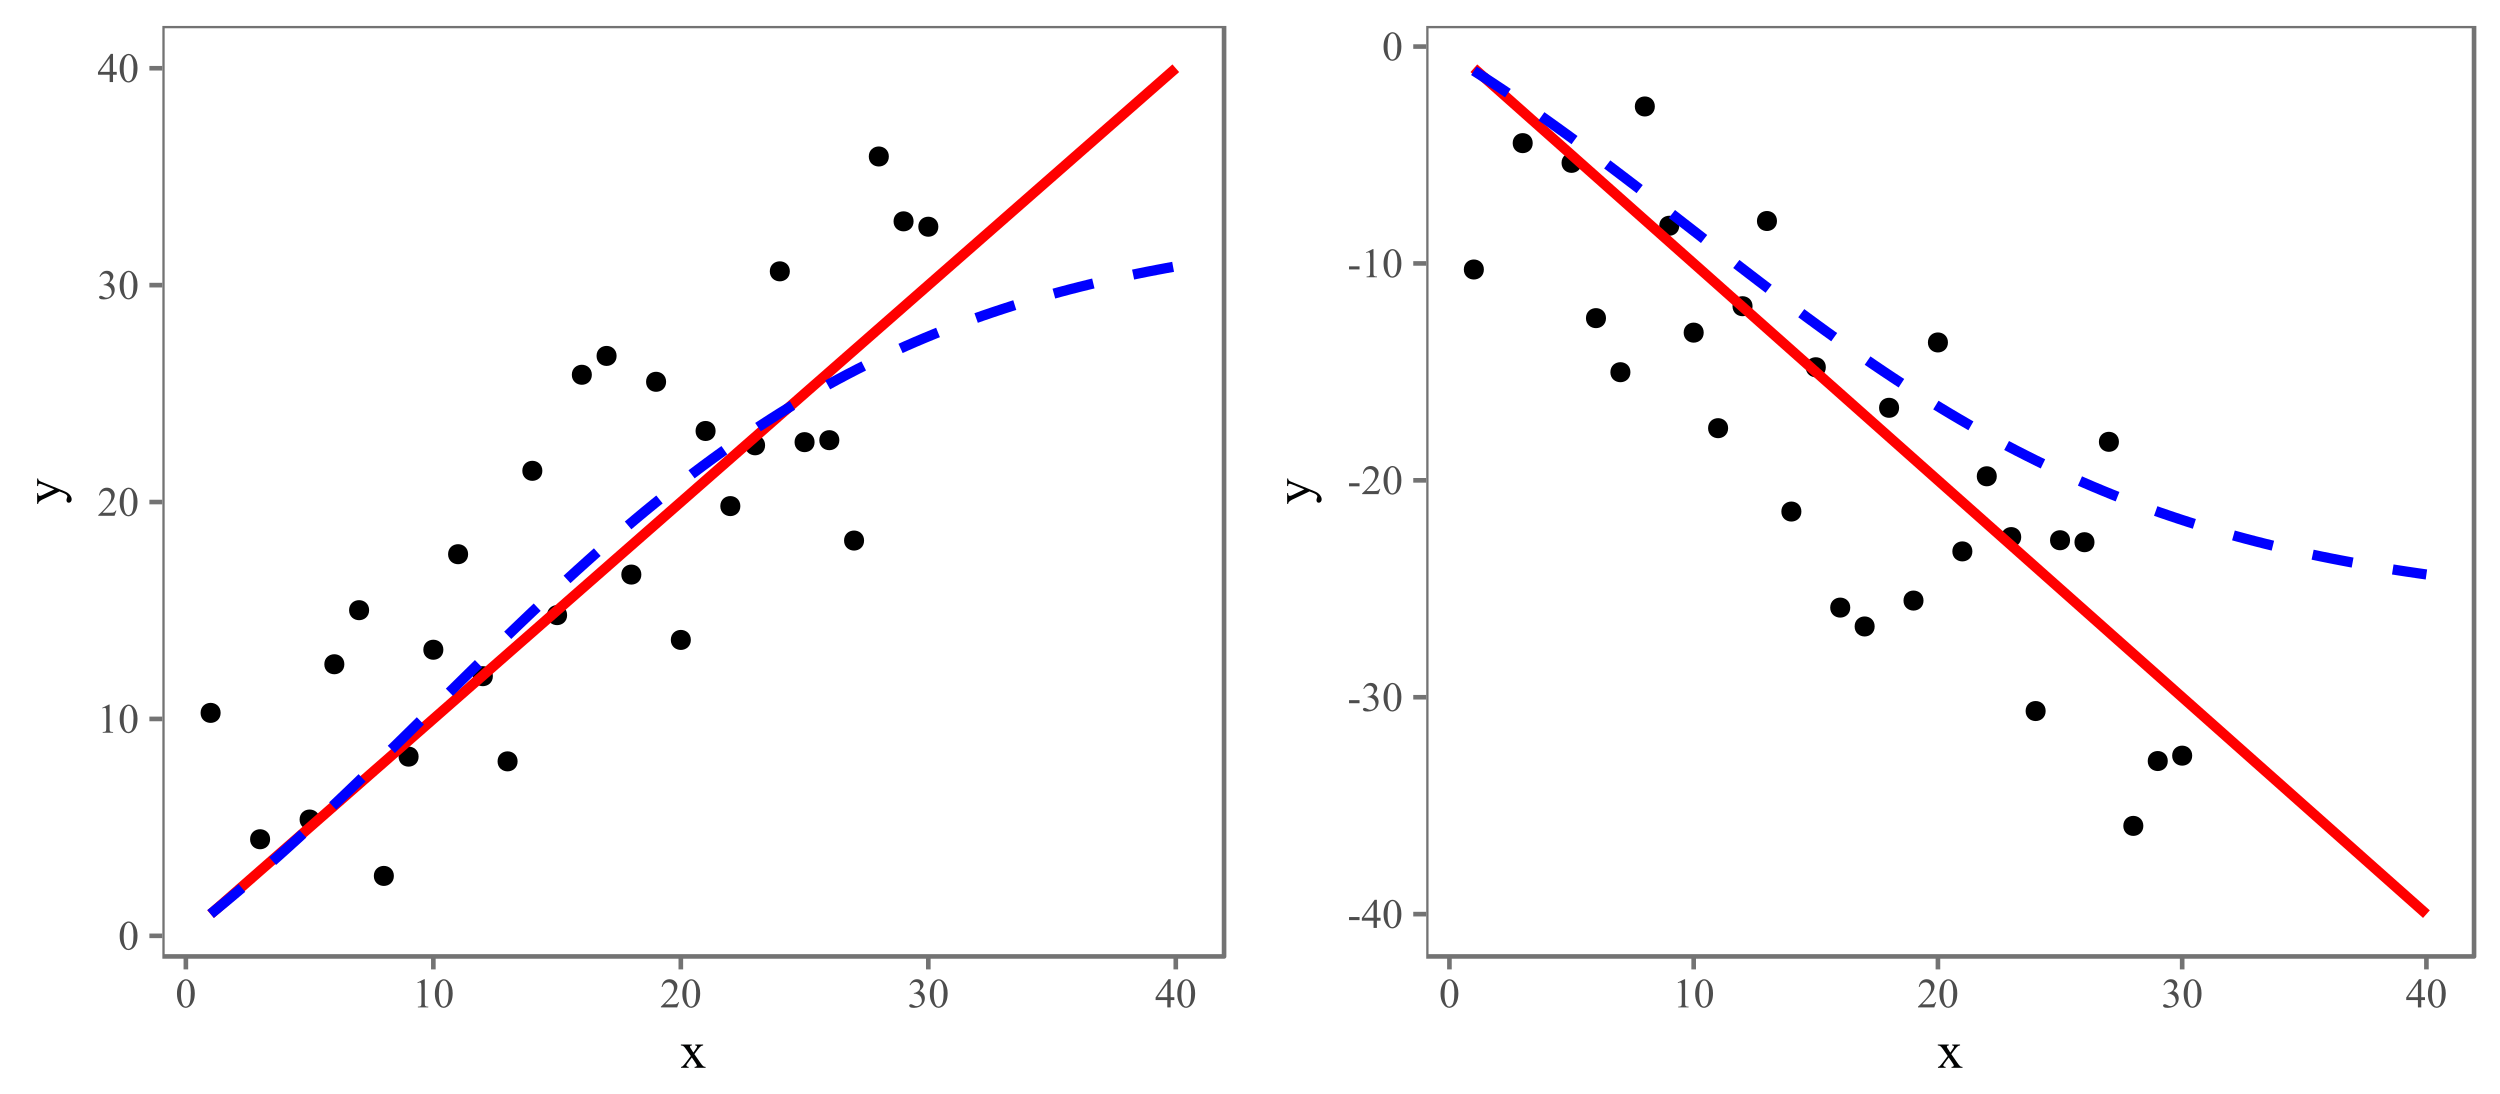 <?xml version="1.0" encoding="UTF-8"?>
<svg xmlns="http://www.w3.org/2000/svg" xmlns:xlink="http://www.w3.org/1999/xlink" width="576pt" height="252pt" viewBox="0 0 576 252" version="1.1">
<defs>
<g>
<symbol overflow="visible" id="glyph0-0">
<path style="stroke:none;" d="M 0.348 -3.141 C 0.344 -3.863 0.453 -4.484 0.676 -5.012 C 0.891 -5.531 1.184 -5.922 1.547 -6.184 C 1.828 -6.383 2.117 -6.484 2.418 -6.488 C 2.902 -6.484 3.34 -6.238 3.73 -5.742 C 4.211 -5.125 4.453 -4.289 4.457 -3.238 C 4.453 -2.5 4.348 -1.875 4.137 -1.359 C 3.926 -0.844 3.652 -0.469 3.324 -0.234 C 2.992 -0.004 2.676 0.109 2.371 0.113 C 1.762 0.109 1.258 -0.246 0.859 -0.961 C 0.516 -1.562 0.344 -2.289 0.348 -3.141 Z M 1.266 -3.023 C 1.266 -2.148 1.371 -1.434 1.59 -0.883 C 1.762 -0.414 2.027 -0.18 2.387 -0.184 C 2.551 -0.18 2.727 -0.258 2.91 -0.41 C 3.09 -0.559 3.227 -0.812 3.324 -1.172 C 3.465 -1.707 3.539 -2.465 3.539 -3.445 C 3.539 -4.168 3.461 -4.77 3.312 -5.258 C 3.195 -5.613 3.051 -5.871 2.879 -6.023 C 2.746 -6.125 2.594 -6.176 2.414 -6.18 C 2.199 -6.176 2.008 -6.078 1.848 -5.891 C 1.617 -5.629 1.465 -5.223 1.387 -4.668 C 1.305 -4.109 1.266 -3.562 1.266 -3.023 Z M 1.266 -3.023 "/>
</symbol>
<symbol overflow="visible" id="glyph0-1">
<path style="stroke:none;" d="M 1.125 -5.734 L 2.672 -6.488 L 2.828 -6.488 L 2.828 -1.121 C 2.824 -0.762 2.84 -0.539 2.871 -0.453 C 2.898 -0.363 2.957 -0.297 3.055 -0.254 C 3.145 -0.203 3.336 -0.176 3.629 -0.172 L 3.629 0 L 1.238 0 L 1.238 -0.172 C 1.535 -0.176 1.73 -0.203 1.816 -0.25 C 1.902 -0.293 1.961 -0.355 2 -0.434 C 2.031 -0.508 2.051 -0.734 2.055 -1.121 L 2.055 -4.551 C 2.051 -5.012 2.035 -5.309 2.008 -5.441 C 1.98 -5.539 1.941 -5.613 1.887 -5.664 C 1.828 -5.707 1.758 -5.73 1.68 -5.734 C 1.559 -5.73 1.398 -5.68 1.195 -5.586 Z M 1.125 -5.734 "/>
</symbol>
<symbol overflow="visible" id="glyph0-2">
<path style="stroke:none;" d="M 4.402 -1.223 L 3.957 0 L 0.207 0 L 0.207 -0.172 C 1.305 -1.176 2.082 -2 2.535 -2.637 C 2.984 -3.273 3.211 -3.855 3.211 -4.387 C 3.211 -4.789 3.086 -5.121 2.84 -5.379 C 2.59 -5.637 2.293 -5.766 1.953 -5.77 C 1.637 -5.766 1.359 -5.676 1.113 -5.496 C 0.863 -5.312 0.68 -5.043 0.562 -4.691 L 0.391 -4.691 C 0.465 -5.266 0.664 -5.711 0.992 -6.023 C 1.312 -6.332 1.719 -6.484 2.203 -6.488 C 2.719 -6.484 3.148 -6.32 3.492 -5.988 C 3.836 -5.656 4.008 -5.266 4.012 -4.82 C 4.008 -4.496 3.934 -4.172 3.789 -3.852 C 3.555 -3.344 3.18 -2.809 2.664 -2.246 C 1.883 -1.391 1.395 -0.879 1.203 -0.707 L 2.863 -0.707 C 3.199 -0.703 3.438 -0.715 3.574 -0.742 C 3.707 -0.766 3.828 -0.816 3.941 -0.895 C 4.047 -0.969 4.141 -1.078 4.227 -1.223 Z M 4.402 -1.223 "/>
</symbol>
<symbol overflow="visible" id="glyph0-3">
<path style="stroke:none;" d="M 0.488 -5.148 C 0.664 -5.574 0.895 -5.902 1.172 -6.137 C 1.449 -6.367 1.793 -6.484 2.207 -6.488 C 2.715 -6.484 3.105 -6.32 3.379 -5.992 C 3.582 -5.742 3.684 -5.477 3.688 -5.199 C 3.684 -4.73 3.395 -4.254 2.816 -3.766 C 3.203 -3.609 3.5 -3.391 3.703 -3.105 C 3.902 -2.82 4 -2.484 4.004 -2.105 C 4 -1.551 3.824 -1.074 3.477 -0.676 C 3.016 -0.148 2.355 0.109 1.496 0.113 C 1.062 0.109 0.773 0.059 0.621 -0.047 C 0.465 -0.152 0.387 -0.266 0.391 -0.391 C 0.387 -0.477 0.422 -0.555 0.5 -0.625 C 0.57 -0.691 0.66 -0.727 0.766 -0.73 C 0.84 -0.727 0.918 -0.715 1.004 -0.695 C 1.051 -0.676 1.172 -0.617 1.363 -0.523 C 1.547 -0.422 1.676 -0.363 1.754 -0.348 C 1.863 -0.309 1.988 -0.293 2.125 -0.297 C 2.441 -0.293 2.719 -0.414 2.953 -0.664 C 3.188 -0.906 3.305 -1.199 3.309 -1.543 C 3.305 -1.785 3.25 -2.027 3.145 -2.266 C 3.062 -2.438 2.973 -2.57 2.879 -2.664 C 2.738 -2.785 2.555 -2.898 2.324 -3.004 C 2.086 -3.102 1.848 -3.152 1.609 -3.156 L 1.457 -3.156 L 1.457 -3.297 C 1.703 -3.324 1.949 -3.414 2.199 -3.562 C 2.445 -3.707 2.629 -3.883 2.742 -4.09 C 2.852 -4.297 2.906 -4.523 2.91 -4.773 C 2.906 -5.09 2.805 -5.348 2.605 -5.551 C 2.402 -5.746 2.152 -5.848 1.855 -5.852 C 1.367 -5.848 0.961 -5.586 0.641 -5.07 Z M 0.488 -5.148 "/>
</symbol>
<symbol overflow="visible" id="glyph0-4">
<path style="stroke:none;" d="M 4.469 -2.344 L 4.469 -1.68 L 3.613 -1.68 L 3.613 0 L 2.84 0 L 2.84 -1.68 L 0.148 -1.68 L 0.148 -2.277 L 3.098 -6.488 L 3.613 -6.488 L 3.613 -2.344 Z M 2.84 -2.344 L 2.84 -5.5 L 0.609 -2.344 Z M 2.84 -2.344 "/>
</symbol>
<symbol overflow="visible" id="glyph0-5">
<path style="stroke:none;" d="M 0.391 -2.508 L 2.812 -2.508 L 2.812 -1.801 L 0.391 -1.801 Z M 0.391 -2.508 "/>
</symbol>
<symbol overflow="visible" id="glyph1-0">
<path style="stroke:none;" d="M 0.156 -5.367 L 2.684 -5.367 L 2.684 -5.148 C 2.523 -5.145 2.41 -5.117 2.348 -5.066 C 2.281 -5.008 2.25 -4.938 2.25 -4.852 C 2.25 -4.758 2.316 -4.613 2.453 -4.418 C 2.496 -4.355 2.562 -4.258 2.648 -4.125 L 3.031 -3.516 L 3.469 -4.125 C 3.75 -4.508 3.891 -4.75 3.891 -4.859 C 3.891 -4.938 3.855 -5.008 3.789 -5.062 C 3.723 -5.117 3.617 -5.145 3.469 -5.148 L 3.469 -5.367 L 5.285 -5.367 L 5.285 -5.148 C 5.094 -5.137 4.926 -5.086 4.789 -4.992 C 4.594 -4.859 4.332 -4.57 4 -4.125 L 3.27 -3.148 L 4.605 -1.227 C 4.934 -0.75 5.168 -0.465 5.309 -0.371 C 5.449 -0.27 5.629 -0.219 5.852 -0.211 L 5.852 0 L 3.32 0 L 3.32 -0.211 C 3.496 -0.211 3.633 -0.25 3.734 -0.328 C 3.805 -0.383 3.844 -0.453 3.844 -0.547 C 3.844 -0.633 3.719 -0.859 3.469 -1.227 L 2.684 -2.375 L 1.82 -1.227 C 1.551 -0.867 1.418 -0.656 1.422 -0.594 C 1.418 -0.496 1.461 -0.41 1.555 -0.336 C 1.641 -0.258 1.773 -0.219 1.953 -0.211 L 1.953 0 L 0.199 0 L 0.199 -0.211 C 0.34 -0.23 0.461 -0.277 0.57 -0.359 C 0.711 -0.469 0.961 -0.758 1.32 -1.227 L 2.445 -2.719 L 1.422 -4.195 C 1.133 -4.617 0.91 -4.879 0.754 -4.988 C 0.594 -5.09 0.395 -5.145 0.156 -5.148 Z M 0.156 -5.367 "/>
</symbol>
<symbol overflow="visible" id="glyph2-0">
<path style="stroke:none;" d="M -5.367 -0.07 L -5.367 -2.574 L -5.148 -2.574 L -5.148 -2.449 C -5.145 -2.273 -5.105 -2.141 -5.035 -2.055 C -4.957 -1.965 -4.863 -1.922 -4.75 -1.922 C -4.598 -1.922 -4.387 -1.984 -4.117 -2.117 L -1.41 -3.422 L -4.375 -4.625 C -4.535 -4.688 -4.695 -4.723 -4.852 -4.723 C -4.922 -4.723 -4.973 -4.707 -5.008 -4.68 C -5.051 -4.645 -5.086 -4.598 -5.109 -4.535 C -5.133 -4.469 -5.145 -4.352 -5.148 -4.184 L -5.367 -4.184 L -5.367 -5.93 L -5.148 -5.93 C -5.129 -5.781 -5.098 -5.668 -5.055 -5.594 C -5.004 -5.512 -4.918 -5.426 -4.793 -5.336 C -4.738 -5.301 -4.586 -5.234 -4.344 -5.141 L 1.016 -2.953 C 1.531 -2.742 1.926 -2.465 2.191 -2.121 C 2.457 -1.777 2.59 -1.449 2.59 -1.137 C 2.59 -0.902 2.523 -0.711 2.391 -0.566 C 2.258 -0.414 2.105 -0.34 1.934 -0.344 C 1.77 -0.34 1.637 -0.395 1.539 -0.504 C 1.438 -0.613 1.387 -0.762 1.391 -0.949 C 1.387 -1.074 1.43 -1.25 1.516 -1.477 C 1.574 -1.633 1.605 -1.73 1.605 -1.77 C 1.605 -1.887 1.543 -2.012 1.422 -2.152 C 1.301 -2.285 1.066 -2.426 0.723 -2.57 L -0.211 -2.953 L -4.258 -1.027 C -4.379 -0.965 -4.531 -0.871 -4.711 -0.746 C -4.844 -0.645 -4.934 -0.566 -4.984 -0.504 C -5.043 -0.414 -5.098 -0.27 -5.148 -0.07 Z M -5.367 -0.07 "/>
</symbol>
</g>
<clipPath id="clip1">
  <path d="M 0 0 L 289 0 L 289 253 L 0 253 Z M 0 0 "/>
</clipPath>
<clipPath id="clip2">
  <path d="M 37.406 5.977 L 283.023 5.977 L 283.023 221.363 L 37.406 221.363 Z M 37.406 5.977 "/>
</clipPath>
<clipPath id="clip3">
  <path d="M 288 0 L 577 0 L 577 253 L 288 253 Z M 288 0 "/>
</clipPath>
<clipPath id="clip4">
  <path d="M 328.602 5.977 L 571.02 5.977 L 571.02 221.363 L 328.602 221.363 Z M 328.602 5.977 "/>
</clipPath>
</defs>
<g id="surface81">
<rect x="0" y="0" width="576" height="252" style="fill:rgb(100%,100%,100%);fill-opacity:1;stroke:none;"/>
<g clip-path="url(#clip1)" clip-rule="nonzero">
<path style="fill-rule:nonzero;fill:rgb(100%,100%,100%);fill-opacity:1;stroke-width:1.067;stroke-linecap:round;stroke-linejoin:round;stroke:rgb(100%,100%,100%);stroke-opacity:1;stroke-miterlimit:10;" d="M 0 252 L 288 252 L 288 0 L 0 0 Z M 0 252 "/>
</g>
<g clip-path="url(#clip2)" clip-rule="nonzero">
<path style=" stroke:none;fill-rule:nonzero;fill:rgb(100%,100%,100%);fill-opacity:1;" d="M 37.406 220.363 L 282.023 220.363 L 282.023 5.977 L 37.406 5.977 Z M 37.406 220.363 "/>
<path style="fill-rule:nonzero;fill:rgb(0%,0%,0%);fill-opacity:1;stroke-width:0.709;stroke-linecap:round;stroke-linejoin:round;stroke:rgb(0%,0%,0%);stroke-opacity:1;stroke-miterlimit:10;" d="M 50.48 164.25 C 50.48 166.855 46.57 166.855 46.57 164.25 C 46.57 161.641 50.48 161.641 50.48 164.25 "/>
<path style="fill-rule:nonzero;fill:rgb(0%,0%,0%);fill-opacity:1;stroke-width:0.709;stroke-linecap:round;stroke-linejoin:round;stroke:rgb(0%,0%,0%);stroke-opacity:1;stroke-miterlimit:10;" d="M 56.18 247.594 C 56.18 250.203 52.273 250.203 52.273 247.594 C 52.273 244.988 56.18 244.988 56.18 247.594 "/>
<path style="fill-rule:nonzero;fill:rgb(0%,0%,0%);fill-opacity:1;stroke-width:0.709;stroke-linecap:round;stroke-linejoin:round;stroke:rgb(0%,0%,0%);stroke-opacity:1;stroke-miterlimit:10;" d="M 61.883 193.363 C 61.883 195.969 57.973 195.969 57.973 193.363 C 57.973 190.758 61.883 190.758 61.883 193.363 "/>
<path style="fill-rule:nonzero;fill:rgb(0%,0%,0%);fill-opacity:1;stroke-width:0.709;stroke-linecap:round;stroke-linejoin:round;stroke:rgb(0%,0%,0%);stroke-opacity:1;stroke-miterlimit:10;" d="M 67.586 240.695 C 67.586 243.301 63.676 243.301 63.676 240.695 C 63.676 238.086 67.586 238.086 67.586 240.695 "/>
<path style="fill-rule:nonzero;fill:rgb(0%,0%,0%);fill-opacity:1;stroke-width:0.709;stroke-linecap:round;stroke-linejoin:round;stroke:rgb(0%,0%,0%);stroke-opacity:1;stroke-miterlimit:10;" d="M 73.289 188.82 C 73.289 191.426 69.379 191.426 69.379 188.82 C 69.379 186.215 73.289 186.215 73.289 188.82 "/>
<path style="fill-rule:nonzero;fill:rgb(0%,0%,0%);fill-opacity:1;stroke-width:0.709;stroke-linecap:round;stroke-linejoin:round;stroke:rgb(0%,0%,0%);stroke-opacity:1;stroke-miterlimit:10;" d="M 78.988 153.043 C 78.988 155.648 75.078 155.648 75.078 153.043 C 75.078 150.438 78.988 150.438 78.988 153.043 "/>
<path style="fill-rule:nonzero;fill:rgb(0%,0%,0%);fill-opacity:1;stroke-width:0.709;stroke-linecap:round;stroke-linejoin:round;stroke:rgb(0%,0%,0%);stroke-opacity:1;stroke-miterlimit:10;" d="M 84.691 140.586 C 84.691 143.191 80.781 143.191 80.781 140.586 C 80.781 137.977 84.691 137.977 84.691 140.586 "/>
<path style="fill-rule:nonzero;fill:rgb(0%,0%,0%);fill-opacity:1;stroke-width:0.709;stroke-linecap:round;stroke-linejoin:round;stroke:rgb(0%,0%,0%);stroke-opacity:1;stroke-miterlimit:10;" d="M 90.395 201.812 C 90.395 204.418 86.484 204.418 86.484 201.812 C 86.484 199.203 90.395 199.203 90.395 201.812 "/>
<path style="fill-rule:nonzero;fill:rgb(0%,0%,0%);fill-opacity:1;stroke-width:0.709;stroke-linecap:round;stroke-linejoin:round;stroke:rgb(0%,0%,0%);stroke-opacity:1;stroke-miterlimit:10;" d="M 96.094 174.328 C 96.094 176.934 92.188 176.934 92.188 174.328 C 92.188 171.719 96.094 171.719 96.094 174.328 "/>
<path style="fill-rule:nonzero;fill:rgb(0%,0%,0%);fill-opacity:1;stroke-width:0.709;stroke-linecap:round;stroke-linejoin:round;stroke:rgb(0%,0%,0%);stroke-opacity:1;stroke-miterlimit:10;" d="M 101.797 149.703 C 101.797 152.309 97.887 152.309 97.887 149.703 C 97.887 147.094 101.797 147.094 101.797 149.703 "/>
<path style="fill-rule:nonzero;fill:rgb(0%,0%,0%);fill-opacity:1;stroke-width:0.709;stroke-linecap:round;stroke-linejoin:round;stroke:rgb(0%,0%,0%);stroke-opacity:1;stroke-miterlimit:10;" d="M 107.5 127.688 C 107.5 130.297 103.59 130.297 103.59 127.688 C 103.59 125.082 107.5 125.082 107.5 127.688 "/>
<path style="fill-rule:nonzero;fill:rgb(0%,0%,0%);fill-opacity:1;stroke-width:0.709;stroke-linecap:round;stroke-linejoin:round;stroke:rgb(0%,0%,0%);stroke-opacity:1;stroke-miterlimit:10;" d="M 113.203 155.789 C 113.203 158.398 109.293 158.398 109.293 155.789 C 109.293 153.184 113.203 153.184 113.203 155.789 "/>
<path style="fill-rule:nonzero;fill:rgb(0%,0%,0%);fill-opacity:1;stroke-width:0.709;stroke-linecap:round;stroke-linejoin:round;stroke:rgb(0%,0%,0%);stroke-opacity:1;stroke-miterlimit:10;" d="M 118.902 175.418 C 118.902 178.023 114.992 178.023 114.992 175.418 C 114.992 172.812 118.902 172.812 118.902 175.418 "/>
<path style="fill-rule:nonzero;fill:rgb(0%,0%,0%);fill-opacity:1;stroke-width:0.709;stroke-linecap:round;stroke-linejoin:round;stroke:rgb(0%,0%,0%);stroke-opacity:1;stroke-miterlimit:10;" d="M 124.605 108.477 C 124.605 111.086 120.695 111.086 120.695 108.477 C 120.695 105.871 124.605 105.871 124.605 108.477 "/>
<path style="fill-rule:nonzero;fill:rgb(0%,0%,0%);fill-opacity:1;stroke-width:0.709;stroke-linecap:round;stroke-linejoin:round;stroke:rgb(0%,0%,0%);stroke-opacity:1;stroke-miterlimit:10;" d="M 130.309 141.727 C 130.309 144.332 126.398 144.332 126.398 141.727 C 126.398 139.121 130.309 139.121 130.309 141.727 "/>
<path style="fill-rule:nonzero;fill:rgb(0%,0%,0%);fill-opacity:1;stroke-width:0.709;stroke-linecap:round;stroke-linejoin:round;stroke:rgb(0%,0%,0%);stroke-opacity:1;stroke-miterlimit:10;" d="M 136.008 86.348 C 136.008 88.953 132.102 88.953 132.102 86.348 C 132.102 83.742 136.008 83.742 136.008 86.348 "/>
<path style="fill-rule:nonzero;fill:rgb(0%,0%,0%);fill-opacity:1;stroke-width:0.709;stroke-linecap:round;stroke-linejoin:round;stroke:rgb(0%,0%,0%);stroke-opacity:1;stroke-miterlimit:10;" d="M 141.711 82.004 C 141.711 84.609 137.801 84.609 137.801 82.004 C 137.801 79.398 141.711 79.398 141.711 82.004 "/>
<path style="fill-rule:nonzero;fill:rgb(0%,0%,0%);fill-opacity:1;stroke-width:0.709;stroke-linecap:round;stroke-linejoin:round;stroke:rgb(0%,0%,0%);stroke-opacity:1;stroke-miterlimit:10;" d="M 147.414 132.383 C 147.414 134.988 143.504 134.988 143.504 132.383 C 143.504 129.777 147.414 129.777 147.414 132.383 "/>
<path style="fill-rule:nonzero;fill:rgb(0%,0%,0%);fill-opacity:1;stroke-width:0.709;stroke-linecap:round;stroke-linejoin:round;stroke:rgb(0%,0%,0%);stroke-opacity:1;stroke-miterlimit:10;" d="M 153.117 87.969 C 153.117 90.574 149.207 90.574 149.207 87.969 C 149.207 85.359 153.117 85.359 153.117 87.969 "/>
<path style="fill-rule:nonzero;fill:rgb(0%,0%,0%);fill-opacity:1;stroke-width:0.709;stroke-linecap:round;stroke-linejoin:round;stroke:rgb(0%,0%,0%);stroke-opacity:1;stroke-miterlimit:10;" d="M 158.816 147.438 C 158.816 150.047 154.91 150.047 154.91 147.438 C 154.91 144.832 158.816 144.832 158.816 147.438 "/>
<path style="fill-rule:nonzero;fill:rgb(0%,0%,0%);fill-opacity:1;stroke-width:0.709;stroke-linecap:round;stroke-linejoin:round;stroke:rgb(0%,0%,0%);stroke-opacity:1;stroke-miterlimit:10;" d="M 164.52 99.301 C 164.52 101.906 160.609 101.906 160.609 99.301 C 160.609 96.691 164.52 96.691 164.52 99.301 "/>
<path style="fill-rule:nonzero;fill:rgb(0%,0%,0%);fill-opacity:1;stroke-width:0.709;stroke-linecap:round;stroke-linejoin:round;stroke:rgb(0%,0%,0%);stroke-opacity:1;stroke-miterlimit:10;" d="M 170.223 116.605 C 170.223 119.211 166.312 119.211 166.312 116.605 C 166.312 114 170.223 114 170.223 116.605 "/>
<path style="fill-rule:nonzero;fill:rgb(0%,0%,0%);fill-opacity:1;stroke-width:0.709;stroke-linecap:round;stroke-linejoin:round;stroke:rgb(0%,0%,0%);stroke-opacity:1;stroke-miterlimit:10;" d="M 175.926 102.594 C 175.926 105.203 172.016 105.203 172.016 102.594 C 172.016 99.988 175.926 99.988 175.926 102.594 "/>
<path style="fill-rule:nonzero;fill:rgb(0%,0%,0%);fill-opacity:1;stroke-width:0.709;stroke-linecap:round;stroke-linejoin:round;stroke:rgb(0%,0%,0%);stroke-opacity:1;stroke-miterlimit:10;" d="M 181.625 62.516 C 181.625 65.121 177.715 65.121 177.715 62.516 C 177.715 59.91 181.625 59.91 181.625 62.516 "/>
<path style="fill-rule:nonzero;fill:rgb(0%,0%,0%);fill-opacity:1;stroke-width:0.709;stroke-linecap:round;stroke-linejoin:round;stroke:rgb(0%,0%,0%);stroke-opacity:1;stroke-miterlimit:10;" d="M 187.328 101.871 C 187.328 104.477 183.418 104.477 183.418 101.871 C 183.418 99.266 187.328 99.266 187.328 101.871 "/>
<path style="fill-rule:nonzero;fill:rgb(0%,0%,0%);fill-opacity:1;stroke-width:0.709;stroke-linecap:round;stroke-linejoin:round;stroke:rgb(0%,0%,0%);stroke-opacity:1;stroke-miterlimit:10;" d="M 193.031 101.414 C 193.031 104.023 189.121 104.023 189.121 101.414 C 189.121 98.809 193.031 98.809 193.031 101.414 "/>
<path style="fill-rule:nonzero;fill:rgb(0%,0%,0%);fill-opacity:1;stroke-width:0.709;stroke-linecap:round;stroke-linejoin:round;stroke:rgb(0%,0%,0%);stroke-opacity:1;stroke-miterlimit:10;" d="M 198.73 124.543 C 198.73 127.152 194.824 127.152 194.824 124.543 C 194.824 121.938 198.73 121.938 198.73 124.543 "/>
<path style="fill-rule:nonzero;fill:rgb(0%,0%,0%);fill-opacity:1;stroke-width:0.709;stroke-linecap:round;stroke-linejoin:round;stroke:rgb(0%,0%,0%);stroke-opacity:1;stroke-miterlimit:10;" d="M 204.434 36.055 C 204.434 38.66 200.523 38.66 200.523 36.055 C 200.523 33.449 204.434 33.449 204.434 36.055 "/>
<path style="fill-rule:nonzero;fill:rgb(0%,0%,0%);fill-opacity:1;stroke-width:0.709;stroke-linecap:round;stroke-linejoin:round;stroke:rgb(0%,0%,0%);stroke-opacity:1;stroke-miterlimit:10;" d="M 210.137 50.996 C 210.137 53.605 206.227 53.605 206.227 50.996 C 206.227 48.391 210.137 48.391 210.137 50.996 "/>
<path style="fill-rule:nonzero;fill:rgb(0%,0%,0%);fill-opacity:1;stroke-width:0.709;stroke-linecap:round;stroke-linejoin:round;stroke:rgb(0%,0%,0%);stroke-opacity:1;stroke-miterlimit:10;" d="M 215.84 52.238 C 215.84 54.844 211.93 54.844 211.93 52.238 C 211.93 49.633 215.84 49.633 215.84 52.238 "/>
<path style="fill:none;stroke-width:2.347;stroke-linecap:butt;stroke-linejoin:round;stroke:rgb(100%,0%,0%);stroke-opacity:1;stroke-miterlimit:1;" d="M 48.523 210.617 L 50.75 208.668 L 52.973 206.723 L 57.418 202.824 L 59.645 200.875 L 64.09 196.977 L 66.316 195.027 L 72.984 189.18 L 75.211 187.23 L 79.656 183.332 L 81.883 181.383 L 86.328 177.484 L 88.555 175.539 L 95.223 169.691 L 97.449 167.742 L 101.895 163.844 L 104.121 161.895 L 110.789 156.047 L 113.016 154.098 L 117.461 150.199 L 119.688 148.25 L 121.91 146.305 L 126.355 142.406 L 128.582 140.457 L 133.027 136.559 L 135.254 134.609 L 141.922 128.762 L 144.148 126.812 L 148.594 122.914 L 150.82 120.965 L 153.043 119.016 L 155.266 117.07 L 157.492 115.121 L 164.16 109.273 L 166.387 107.324 L 170.832 103.426 L 173.059 101.477 L 179.727 95.629 L 181.953 93.68 L 186.398 89.781 L 188.625 87.836 L 195.293 81.988 L 197.52 80.039 L 201.965 76.141 L 204.191 74.191 L 210.859 68.344 L 213.086 66.395 L 217.531 62.496 L 219.758 60.547 L 221.98 58.598 L 224.203 56.652 L 226.426 54.703 L 228.652 52.754 L 233.098 48.855 L 235.324 46.906 L 239.77 43.008 L 241.996 41.059 L 248.664 35.211 L 250.891 33.262 L 255.336 29.363 L 257.562 27.418 L 264.23 21.57 L 266.457 19.621 L 270.902 15.723 "/>
<path style="fill:none;stroke-width:2.347;stroke-linecap:butt;stroke-linejoin:round;stroke:rgb(0%,0%,100%);stroke-opacity:1;stroke-dasharray:9.389,9.389;stroke-miterlimit:1;" d="M 48.523 210.582 L 50.75 208.766 L 52.973 206.918 L 55.195 205.047 L 57.418 203.145 L 59.645 201.215 L 61.867 199.262 L 64.09 197.281 L 66.316 195.281 L 68.539 193.258 L 70.762 191.211 L 72.984 189.145 L 75.211 187.059 L 77.434 184.957 L 79.656 182.84 L 81.883 180.707 L 84.105 178.562 L 86.328 176.406 L 88.555 174.238 L 90.777 172.062 L 93 169.883 L 95.223 167.695 L 97.449 165.504 L 101.895 161.121 L 104.121 158.93 L 106.344 156.742 L 108.566 154.559 L 110.789 152.383 L 113.016 150.215 L 115.238 148.055 L 117.461 145.91 L 119.688 143.773 L 121.91 141.652 L 124.133 139.551 L 126.355 137.461 L 128.582 135.395 L 130.805 133.344 L 133.027 131.316 L 135.254 129.312 L 137.477 127.328 L 139.699 125.371 L 141.922 123.438 L 144.148 121.535 L 146.371 119.656 L 148.594 117.805 L 150.82 115.984 L 153.043 114.191 L 155.266 112.43 L 157.492 110.699 L 159.715 109 L 161.938 107.332 L 164.16 105.695 L 166.387 104.09 L 168.609 102.52 L 170.832 100.98 L 173.059 99.473 L 175.281 98 L 177.504 96.559 L 179.727 95.152 L 181.953 93.777 L 184.176 92.438 L 186.398 91.129 L 188.625 89.852 L 190.848 88.605 L 193.07 87.391 L 195.293 86.211 L 197.52 85.059 L 199.742 83.941 L 201.965 82.852 L 204.191 81.789 L 206.414 80.762 L 208.637 79.758 L 210.859 78.785 L 213.086 77.844 L 215.309 76.926 L 217.531 76.035 L 219.758 75.172 L 221.98 74.336 L 224.203 73.523 L 226.426 72.734 L 228.652 71.973 L 230.875 71.234 L 233.098 70.516 L 235.324 69.824 L 237.547 69.152 L 239.77 68.504 L 241.996 67.875 L 244.219 67.266 L 246.441 66.676 L 248.664 66.109 L 250.891 65.559 L 253.113 65.023 L 255.336 64.512 L 257.562 64.016 L 259.785 63.535 L 262.008 63.07 L 264.23 62.621 L 266.457 62.191 L 268.68 61.773 L 270.902 61.367 "/>
<path style="fill:none;stroke-width:1.067;stroke-linecap:round;stroke-linejoin:round;stroke:rgb(45.098%,45.098%,45.098%);stroke-opacity:1;stroke-miterlimit:10;" d="M 37.406 220.363 L 282.023 220.363 L 282.023 5.977 L 37.406 5.977 Z M 37.406 220.363 "/>
</g>
<g style="fill:rgb(30.196%,30.196%,30.196%);fill-opacity:1;">
  <use xlink:href="#glyph0-0" x="27.227" y="218.793"/>
</g>
<g style="fill:rgb(30.196%,30.196%,30.196%);fill-opacity:1;">
  <use xlink:href="#glyph0-1" x="22.426" y="168.82"/>
  <use xlink:href="#glyph0-0" x="27.226" y="168.82"/>
</g>
<g style="fill:rgb(30.196%,30.196%,30.196%);fill-opacity:1;">
  <use xlink:href="#glyph0-2" x="22.426" y="118.848"/>
  <use xlink:href="#glyph0-0" x="27.226" y="118.848"/>
</g>
<g style="fill:rgb(30.196%,30.196%,30.196%);fill-opacity:1;">
  <use xlink:href="#glyph0-3" x="22.426" y="68.875"/>
  <use xlink:href="#glyph0-0" x="27.226" y="68.875"/>
</g>
<g style="fill:rgb(30.196%,30.196%,30.196%);fill-opacity:1;">
  <use xlink:href="#glyph0-4" x="22.426" y="18.902"/>
  <use xlink:href="#glyph0-0" x="27.226" y="18.902"/>
</g>
<path style="fill:none;stroke-width:1.067;stroke-linecap:butt;stroke-linejoin:round;stroke:rgb(45.098%,45.098%,45.098%);stroke-opacity:1;stroke-miterlimit:10;" d="M 34.418 215.617 L 37.406 215.617 "/>
<path style="fill:none;stroke-width:1.067;stroke-linecap:butt;stroke-linejoin:round;stroke:rgb(45.098%,45.098%,45.098%);stroke-opacity:1;stroke-miterlimit:10;" d="M 34.418 165.641 L 37.406 165.641 "/>
<path style="fill:none;stroke-width:1.067;stroke-linecap:butt;stroke-linejoin:round;stroke:rgb(45.098%,45.098%,45.098%);stroke-opacity:1;stroke-miterlimit:10;" d="M 34.418 115.668 L 37.406 115.668 "/>
<path style="fill:none;stroke-width:1.067;stroke-linecap:butt;stroke-linejoin:round;stroke:rgb(45.098%,45.098%,45.098%);stroke-opacity:1;stroke-miterlimit:10;" d="M 34.418 65.695 L 37.406 65.695 "/>
<path style="fill:none;stroke-width:1.067;stroke-linecap:butt;stroke-linejoin:round;stroke:rgb(45.098%,45.098%,45.098%);stroke-opacity:1;stroke-miterlimit:10;" d="M 34.418 15.723 L 37.406 15.723 "/>
<path style="fill:none;stroke-width:1.067;stroke-linecap:butt;stroke-linejoin:round;stroke:rgb(45.098%,45.098%,45.098%);stroke-opacity:1;stroke-miterlimit:10;" d="M 42.824 223.352 L 42.824 220.363 "/>
<path style="fill:none;stroke-width:1.067;stroke-linecap:butt;stroke-linejoin:round;stroke:rgb(45.098%,45.098%,45.098%);stroke-opacity:1;stroke-miterlimit:10;" d="M 99.844 223.352 L 99.844 220.363 "/>
<path style="fill:none;stroke-width:1.067;stroke-linecap:butt;stroke-linejoin:round;stroke:rgb(45.098%,45.098%,45.098%);stroke-opacity:1;stroke-miterlimit:10;" d="M 156.863 223.352 L 156.863 220.363 "/>
<path style="fill:none;stroke-width:1.067;stroke-linecap:butt;stroke-linejoin:round;stroke:rgb(45.098%,45.098%,45.098%);stroke-opacity:1;stroke-miterlimit:10;" d="M 213.883 223.352 L 213.883 220.363 "/>
<path style="fill:none;stroke-width:1.067;stroke-linecap:butt;stroke-linejoin:round;stroke:rgb(45.098%,45.098%,45.098%);stroke-opacity:1;stroke-miterlimit:10;" d="M 270.902 223.352 L 270.902 220.363 "/>
<g style="fill:rgb(30.196%,30.196%,30.196%);fill-opacity:1;">
  <use xlink:href="#glyph0-0" x="40.426" y="232.098"/>
</g>
<g style="fill:rgb(30.196%,30.196%,30.196%);fill-opacity:1;">
  <use xlink:href="#glyph0-1" x="95.043" y="232.098"/>
  <use xlink:href="#glyph0-0" x="99.843" y="232.098"/>
</g>
<g style="fill:rgb(30.196%,30.196%,30.196%);fill-opacity:1;">
  <use xlink:href="#glyph0-2" x="152.062" y="232.098"/>
  <use xlink:href="#glyph0-0" x="156.863" y="232.098"/>
</g>
<g style="fill:rgb(30.196%,30.196%,30.196%);fill-opacity:1;">
  <use xlink:href="#glyph0-3" x="209.082" y="232.098"/>
  <use xlink:href="#glyph0-0" x="213.882" y="232.098"/>
</g>
<g style="fill:rgb(30.196%,30.196%,30.196%);fill-opacity:1;">
  <use xlink:href="#glyph0-4" x="266.102" y="232.098"/>
  <use xlink:href="#glyph0-0" x="270.902" y="232.098"/>
</g>
<g style="fill:rgb(0.392%,0.784%,0.784%);fill-opacity:1;">
  <use xlink:href="#glyph1-0" x="156.715" y="246.023"/>
</g>
<g style="fill:rgb(0.392%,0.784%,0.784%);fill-opacity:1;">
  <use xlink:href="#glyph2-0" x="13.922" y="116.172"/>
</g>
<g clip-path="url(#clip3)" clip-rule="nonzero">
<path style="fill-rule:nonzero;fill:rgb(100%,100%,100%);fill-opacity:1;stroke-width:1.067;stroke-linecap:round;stroke-linejoin:round;stroke:rgb(100%,100%,100%);stroke-opacity:1;stroke-miterlimit:10;" d="M 288 252 L 576 252 L 576 0 L 288 0 Z M 288 252 "/>
</g>
<g clip-path="url(#clip4)" clip-rule="nonzero">
<path style=" stroke:none;fill-rule:nonzero;fill:rgb(100%,100%,100%);fill-opacity:1;" d="M 328.602 220.363 L 570.02 220.363 L 570.02 5.977 L 328.602 5.977 Z M 328.602 220.363 "/>
<path style="fill-rule:nonzero;fill:rgb(0%,0%,0%);fill-opacity:1;stroke-width:0.709;stroke-linecap:round;stroke-linejoin:round;stroke:rgb(0%,0%,0%);stroke-opacity:1;stroke-miterlimit:10;" d="M 341.531 62.094 C 341.531 64.699 337.621 64.699 337.621 62.094 C 337.621 59.488 341.531 59.488 341.531 62.094 "/>
<path style="fill-rule:nonzero;fill:rgb(0%,0%,0%);fill-opacity:1;stroke-width:0.709;stroke-linecap:round;stroke-linejoin:round;stroke:rgb(0%,0%,0%);stroke-opacity:1;stroke-miterlimit:10;" d="M 352.785 32.977 C 352.785 35.586 348.875 35.586 348.875 32.977 C 348.875 30.371 352.785 30.371 352.785 32.977 "/>
<path style="fill-rule:nonzero;fill:rgb(0%,0%,0%);fill-opacity:1;stroke-width:0.709;stroke-linecap:round;stroke-linejoin:round;stroke:rgb(0%,0%,0%);stroke-opacity:1;stroke-miterlimit:10;" d="M 364.039 37.52 C 364.039 40.129 360.133 40.129 360.133 37.52 C 360.133 34.914 364.039 34.914 364.039 37.52 "/>
<path style="fill-rule:nonzero;fill:rgb(0%,0%,0%);fill-opacity:1;stroke-width:0.709;stroke-linecap:round;stroke-linejoin:round;stroke:rgb(0%,0%,0%);stroke-opacity:1;stroke-miterlimit:10;" d="M 369.668 73.301 C 369.668 75.906 365.758 75.906 365.758 73.301 C 365.758 70.691 369.668 70.691 369.668 73.301 "/>
<path style="fill-rule:nonzero;fill:rgb(0%,0%,0%);fill-opacity:1;stroke-width:0.709;stroke-linecap:round;stroke-linejoin:round;stroke:rgb(0%,0%,0%);stroke-opacity:1;stroke-miterlimit:10;" d="M 375.297 85.758 C 375.297 88.363 371.387 88.363 371.387 85.758 C 371.387 83.148 375.297 83.148 375.297 85.758 "/>
<path style="fill-rule:nonzero;fill:rgb(0%,0%,0%);fill-opacity:1;stroke-width:0.709;stroke-linecap:round;stroke-linejoin:round;stroke:rgb(0%,0%,0%);stroke-opacity:1;stroke-miterlimit:10;" d="M 380.922 24.531 C 380.922 27.137 377.016 27.137 377.016 24.531 C 377.016 21.922 380.922 21.922 380.922 24.531 "/>
<path style="fill-rule:nonzero;fill:rgb(0%,0%,0%);fill-opacity:1;stroke-width:0.709;stroke-linecap:round;stroke-linejoin:round;stroke:rgb(0%,0%,0%);stroke-opacity:1;stroke-miterlimit:10;" d="M 386.551 52.016 C 386.551 54.621 382.641 54.621 382.641 52.016 C 382.641 49.406 386.551 49.406 386.551 52.016 "/>
<path style="fill-rule:nonzero;fill:rgb(0%,0%,0%);fill-opacity:1;stroke-width:0.709;stroke-linecap:round;stroke-linejoin:round;stroke:rgb(0%,0%,0%);stroke-opacity:1;stroke-miterlimit:10;" d="M 392.18 76.641 C 392.18 79.246 388.27 79.246 388.27 76.641 C 388.27 74.031 392.18 74.031 392.18 76.641 "/>
<path style="fill-rule:nonzero;fill:rgb(0%,0%,0%);fill-opacity:1;stroke-width:0.709;stroke-linecap:round;stroke-linejoin:round;stroke:rgb(0%,0%,0%);stroke-opacity:1;stroke-miterlimit:10;" d="M 397.805 98.652 C 397.805 101.258 393.895 101.258 393.895 98.652 C 393.895 96.047 397.805 96.047 397.805 98.652 "/>
<path style="fill-rule:nonzero;fill:rgb(0%,0%,0%);fill-opacity:1;stroke-width:0.709;stroke-linecap:round;stroke-linejoin:round;stroke:rgb(0%,0%,0%);stroke-opacity:1;stroke-miterlimit:10;" d="M 403.434 70.551 C 403.434 73.156 399.523 73.156 399.523 70.551 C 399.523 67.945 403.434 67.945 403.434 70.551 "/>
<path style="fill-rule:nonzero;fill:rgb(0%,0%,0%);fill-opacity:1;stroke-width:0.709;stroke-linecap:round;stroke-linejoin:round;stroke:rgb(0%,0%,0%);stroke-opacity:1;stroke-miterlimit:10;" d="M 409.062 50.922 C 409.062 53.527 405.152 53.527 405.152 50.922 C 405.152 48.316 409.062 48.316 409.062 50.922 "/>
<path style="fill-rule:nonzero;fill:rgb(0%,0%,0%);fill-opacity:1;stroke-width:0.709;stroke-linecap:round;stroke-linejoin:round;stroke:rgb(0%,0%,0%);stroke-opacity:1;stroke-miterlimit:10;" d="M 414.688 117.863 C 414.688 120.469 410.777 120.469 410.777 117.863 C 410.777 115.258 414.688 115.258 414.688 117.863 "/>
<path style="fill-rule:nonzero;fill:rgb(0%,0%,0%);fill-opacity:1;stroke-width:0.709;stroke-linecap:round;stroke-linejoin:round;stroke:rgb(0%,0%,0%);stroke-opacity:1;stroke-miterlimit:10;" d="M 420.316 84.613 C 420.316 87.223 416.406 87.223 416.406 84.613 C 416.406 82.008 420.316 82.008 420.316 84.613 "/>
<path style="fill-rule:nonzero;fill:rgb(0%,0%,0%);fill-opacity:1;stroke-width:0.709;stroke-linecap:round;stroke-linejoin:round;stroke:rgb(0%,0%,0%);stroke-opacity:1;stroke-miterlimit:10;" d="M 425.945 139.992 C 425.945 142.598 422.035 142.598 422.035 139.992 C 422.035 137.387 425.945 137.387 425.945 139.992 "/>
<path style="fill-rule:nonzero;fill:rgb(0%,0%,0%);fill-opacity:1;stroke-width:0.709;stroke-linecap:round;stroke-linejoin:round;stroke:rgb(0%,0%,0%);stroke-opacity:1;stroke-miterlimit:10;" d="M 431.57 144.336 C 431.57 146.945 427.66 146.945 427.66 144.336 C 427.66 141.73 431.57 141.73 431.57 144.336 "/>
<path style="fill-rule:nonzero;fill:rgb(0%,0%,0%);fill-opacity:1;stroke-width:0.709;stroke-linecap:round;stroke-linejoin:round;stroke:rgb(0%,0%,0%);stroke-opacity:1;stroke-miterlimit:10;" d="M 437.199 93.957 C 437.199 96.566 433.289 96.566 433.289 93.957 C 433.289 91.352 437.199 91.352 437.199 93.957 "/>
<path style="fill-rule:nonzero;fill:rgb(0%,0%,0%);fill-opacity:1;stroke-width:0.709;stroke-linecap:round;stroke-linejoin:round;stroke:rgb(0%,0%,0%);stroke-opacity:1;stroke-miterlimit:10;" d="M 442.824 138.375 C 442.824 140.98 438.918 140.98 438.918 138.375 C 438.918 135.766 442.824 135.766 442.824 138.375 "/>
<path style="fill-rule:nonzero;fill:rgb(0%,0%,0%);fill-opacity:1;stroke-width:0.709;stroke-linecap:round;stroke-linejoin:round;stroke:rgb(0%,0%,0%);stroke-opacity:1;stroke-miterlimit:10;" d="M 448.453 78.902 C 448.453 81.508 444.543 81.508 444.543 78.902 C 444.543 76.297 448.453 76.297 448.453 78.902 "/>
<path style="fill-rule:nonzero;fill:rgb(0%,0%,0%);fill-opacity:1;stroke-width:0.709;stroke-linecap:round;stroke-linejoin:round;stroke:rgb(0%,0%,0%);stroke-opacity:1;stroke-miterlimit:10;" d="M 454.082 127.043 C 454.082 129.648 450.172 129.648 450.172 127.043 C 450.172 124.438 454.082 124.438 454.082 127.043 "/>
<path style="fill-rule:nonzero;fill:rgb(0%,0%,0%);fill-opacity:1;stroke-width:0.709;stroke-linecap:round;stroke-linejoin:round;stroke:rgb(0%,0%,0%);stroke-opacity:1;stroke-miterlimit:10;" d="M 459.707 109.734 C 459.707 112.344 455.801 112.344 455.801 109.734 C 455.801 107.129 459.707 107.129 459.707 109.734 "/>
<path style="fill-rule:nonzero;fill:rgb(0%,0%,0%);fill-opacity:1;stroke-width:0.709;stroke-linecap:round;stroke-linejoin:round;stroke:rgb(0%,0%,0%);stroke-opacity:1;stroke-miterlimit:10;" d="M 465.336 123.746 C 465.336 126.352 461.426 126.352 461.426 123.746 C 461.426 121.141 465.336 121.141 465.336 123.746 "/>
<path style="fill-rule:nonzero;fill:rgb(0%,0%,0%);fill-opacity:1;stroke-width:0.709;stroke-linecap:round;stroke-linejoin:round;stroke:rgb(0%,0%,0%);stroke-opacity:1;stroke-miterlimit:10;" d="M 470.965 163.824 C 470.965 166.43 467.055 166.43 467.055 163.824 C 467.055 161.219 470.965 161.219 470.965 163.824 "/>
<path style="fill-rule:nonzero;fill:rgb(0%,0%,0%);fill-opacity:1;stroke-width:0.709;stroke-linecap:round;stroke-linejoin:round;stroke:rgb(0%,0%,0%);stroke-opacity:1;stroke-miterlimit:10;" d="M 476.59 124.469 C 476.59 127.078 472.68 127.078 472.68 124.469 C 472.68 121.863 476.59 121.863 476.59 124.469 "/>
<path style="fill-rule:nonzero;fill:rgb(0%,0%,0%);fill-opacity:1;stroke-width:0.709;stroke-linecap:round;stroke-linejoin:round;stroke:rgb(0%,0%,0%);stroke-opacity:1;stroke-miterlimit:10;" d="M 482.219 124.926 C 482.219 127.531 478.309 127.531 478.309 124.926 C 478.309 122.32 482.219 122.32 482.219 124.926 "/>
<path style="fill-rule:nonzero;fill:rgb(0%,0%,0%);fill-opacity:1;stroke-width:0.709;stroke-linecap:round;stroke-linejoin:round;stroke:rgb(0%,0%,0%);stroke-opacity:1;stroke-miterlimit:10;" d="M 487.848 101.797 C 487.848 104.402 483.938 104.402 483.938 101.797 C 483.938 99.191 487.848 99.191 487.848 101.797 "/>
<path style="fill-rule:nonzero;fill:rgb(0%,0%,0%);fill-opacity:1;stroke-width:0.709;stroke-linecap:round;stroke-linejoin:round;stroke:rgb(0%,0%,0%);stroke-opacity:1;stroke-miterlimit:10;" d="M 493.473 190.285 C 493.473 192.891 489.562 192.891 489.562 190.285 C 489.562 187.68 493.473 187.68 493.473 190.285 "/>
<path style="fill-rule:nonzero;fill:rgb(0%,0%,0%);fill-opacity:1;stroke-width:0.709;stroke-linecap:round;stroke-linejoin:round;stroke:rgb(0%,0%,0%);stroke-opacity:1;stroke-miterlimit:10;" d="M 499.102 175.344 C 499.102 177.949 495.191 177.949 495.191 175.344 C 495.191 172.738 499.102 172.738 499.102 175.344 "/>
<path style="fill-rule:nonzero;fill:rgb(0%,0%,0%);fill-opacity:1;stroke-width:0.709;stroke-linecap:round;stroke-linejoin:round;stroke:rgb(0%,0%,0%);stroke-opacity:1;stroke-miterlimit:10;" d="M 504.73 174.102 C 504.73 176.707 500.82 176.707 500.82 174.102 C 500.82 171.496 504.73 171.496 504.73 174.102 "/>
<path style="fill:none;stroke-width:2.347;stroke-linecap:butt;stroke-linejoin:round;stroke:rgb(100%,0%,0%);stroke-opacity:1;stroke-miterlimit:1;" d="M 339.578 15.723 L 341.77 17.672 L 352.746 27.418 L 354.938 29.363 L 368.109 41.059 L 370.301 43.008 L 383.473 54.703 L 385.664 56.652 L 387.859 58.598 L 396.641 66.395 L 398.832 68.344 L 412.004 80.039 L 414.195 81.988 L 420.781 87.836 L 422.977 89.781 L 427.367 93.68 L 429.559 95.629 L 440.535 105.375 L 442.727 107.324 L 453.703 117.07 L 455.898 119.016 L 458.09 120.965 L 469.066 130.711 L 471.258 132.66 L 484.43 144.355 L 486.621 146.305 L 488.816 148.25 L 499.793 157.996 L 501.984 159.945 L 512.961 169.691 L 515.152 171.641 L 519.543 175.539 L 521.738 177.484 L 528.324 183.332 L 530.516 185.281 L 543.688 196.977 L 545.879 198.926 L 554.66 206.723 L 556.855 208.668 L 559.047 210.617 "/>
<path style="fill:none;stroke-width:2.347;stroke-linecap:butt;stroke-linejoin:round;stroke:rgb(0%,0%,100%);stroke-opacity:1;stroke-dasharray:9.389,9.389;stroke-miterlimit:1;" d="M 339.578 16.305 L 341.77 17.719 L 343.965 19.156 L 346.16 20.613 L 348.355 22.09 L 350.551 23.59 L 352.746 25.109 L 354.938 26.648 L 357.133 28.207 L 359.328 29.781 L 361.523 31.371 L 363.719 32.98 L 365.914 34.602 L 368.109 36.234 L 370.301 37.883 L 372.496 39.543 L 374.691 41.211 L 376.887 42.887 L 379.082 44.574 L 381.277 46.266 L 383.473 47.961 L 385.664 49.664 L 390.055 53.07 L 392.25 54.777 L 396.641 58.184 L 398.832 59.879 L 401.027 61.574 L 403.223 63.258 L 405.418 64.938 L 407.613 66.609 L 409.809 68.27 L 412.004 69.918 L 414.195 71.555 L 416.391 73.176 L 418.586 74.785 L 420.781 76.379 L 422.977 77.957 L 425.172 79.516 L 427.367 81.059 L 429.559 82.582 L 431.754 84.082 L 433.949 85.566 L 436.145 87.027 L 438.34 88.465 L 440.535 89.883 L 442.727 91.277 L 444.922 92.648 L 447.117 93.992 L 449.312 95.316 L 451.508 96.613 L 453.703 97.887 L 455.898 99.133 L 458.09 100.355 L 460.285 101.551 L 462.48 102.723 L 464.676 103.871 L 466.871 104.988 L 469.066 106.086 L 471.258 107.152 L 473.453 108.195 L 475.648 109.215 L 477.844 110.207 L 480.039 111.176 L 482.234 112.121 L 484.43 113.039 L 486.621 113.934 L 488.816 114.805 L 491.012 115.652 L 493.207 116.477 L 495.402 117.277 L 497.598 118.059 L 499.793 118.812 L 501.984 119.547 L 504.18 120.262 L 506.375 120.953 L 508.57 121.625 L 510.766 122.277 L 512.961 122.906 L 515.152 123.52 L 517.348 124.113 L 519.543 124.688 L 521.738 125.246 L 523.934 125.785 L 526.129 126.309 L 528.324 126.812 L 530.516 127.301 L 532.711 127.773 L 534.906 128.234 L 537.102 128.676 L 539.297 129.102 L 541.492 129.516 L 543.688 129.918 L 545.879 130.305 L 548.074 130.676 L 550.27 131.039 L 552.465 131.387 L 554.66 131.723 L 556.855 132.047 L 559.047 132.359 "/>
<path style="fill:none;stroke-width:1.067;stroke-linecap:round;stroke-linejoin:round;stroke:rgb(45.098%,45.098%,45.098%);stroke-opacity:1;stroke-miterlimit:10;" d="M 328.602 220.363 L 570.02 220.363 L 570.02 5.977 L 328.602 5.977 Z M 328.602 220.363 "/>
</g>
<g style="fill:rgb(30.196%,30.196%,30.196%);fill-opacity:1;">
  <use xlink:href="#glyph0-5" x="310.426" y="213.797"/>
  <use xlink:href="#glyph0-4" x="313.623" y="213.797"/>
  <use xlink:href="#glyph0-0" x="318.423" y="213.797"/>
</g>
<g style="fill:rgb(30.196%,30.196%,30.196%);fill-opacity:1;">
  <use xlink:href="#glyph0-5" x="310.426" y="163.824"/>
  <use xlink:href="#glyph0-3" x="313.623" y="163.824"/>
  <use xlink:href="#glyph0-0" x="318.423" y="163.824"/>
</g>
<g style="fill:rgb(30.196%,30.196%,30.196%);fill-opacity:1;">
  <use xlink:href="#glyph0-5" x="310.426" y="113.852"/>
  <use xlink:href="#glyph0-2" x="313.623" y="113.852"/>
  <use xlink:href="#glyph0-0" x="318.423" y="113.852"/>
</g>
<g style="fill:rgb(30.196%,30.196%,30.196%);fill-opacity:1;">
  <use xlink:href="#glyph0-5" x="310.426" y="63.875"/>
  <use xlink:href="#glyph0-1" x="313.623" y="63.875"/>
  <use xlink:href="#glyph0-0" x="318.423" y="63.875"/>
</g>
<g style="fill:rgb(30.196%,30.196%,30.196%);fill-opacity:1;">
  <use xlink:href="#glyph0-0" x="318.422" y="13.902"/>
</g>
<path style="fill:none;stroke-width:1.067;stroke-linecap:butt;stroke-linejoin:round;stroke:rgb(45.098%,45.098%,45.098%);stroke-opacity:1;stroke-miterlimit:10;" d="M 325.613 210.617 L 328.602 210.617 "/>
<path style="fill:none;stroke-width:1.067;stroke-linecap:butt;stroke-linejoin:round;stroke:rgb(45.098%,45.098%,45.098%);stroke-opacity:1;stroke-miterlimit:10;" d="M 325.613 160.645 L 328.602 160.645 "/>
<path style="fill:none;stroke-width:1.067;stroke-linecap:butt;stroke-linejoin:round;stroke:rgb(45.098%,45.098%,45.098%);stroke-opacity:1;stroke-miterlimit:10;" d="M 325.613 110.672 L 328.602 110.672 "/>
<path style="fill:none;stroke-width:1.067;stroke-linecap:butt;stroke-linejoin:round;stroke:rgb(45.098%,45.098%,45.098%);stroke-opacity:1;stroke-miterlimit:10;" d="M 325.613 60.699 L 328.602 60.699 "/>
<path style="fill:none;stroke-width:1.067;stroke-linecap:butt;stroke-linejoin:round;stroke:rgb(45.098%,45.098%,45.098%);stroke-opacity:1;stroke-miterlimit:10;" d="M 325.613 10.727 L 328.602 10.727 "/>
<path style="fill:none;stroke-width:1.067;stroke-linecap:butt;stroke-linejoin:round;stroke:rgb(45.098%,45.098%,45.098%);stroke-opacity:1;stroke-miterlimit:10;" d="M 333.949 223.352 L 333.949 220.363 "/>
<path style="fill:none;stroke-width:1.067;stroke-linecap:butt;stroke-linejoin:round;stroke:rgb(45.098%,45.098%,45.098%);stroke-opacity:1;stroke-miterlimit:10;" d="M 390.223 223.352 L 390.223 220.363 "/>
<path style="fill:none;stroke-width:1.067;stroke-linecap:butt;stroke-linejoin:round;stroke:rgb(45.098%,45.098%,45.098%);stroke-opacity:1;stroke-miterlimit:10;" d="M 446.5 223.352 L 446.5 220.363 "/>
<path style="fill:none;stroke-width:1.067;stroke-linecap:butt;stroke-linejoin:round;stroke:rgb(45.098%,45.098%,45.098%);stroke-opacity:1;stroke-miterlimit:10;" d="M 502.773 223.352 L 502.773 220.363 "/>
<path style="fill:none;stroke-width:1.067;stroke-linecap:butt;stroke-linejoin:round;stroke:rgb(45.098%,45.098%,45.098%);stroke-opacity:1;stroke-miterlimit:10;" d="M 559.047 223.352 L 559.047 220.363 "/>
<g style="fill:rgb(30.196%,30.196%,30.196%);fill-opacity:1;">
  <use xlink:href="#glyph0-0" x="331.551" y="232.098"/>
</g>
<g style="fill:rgb(30.196%,30.196%,30.196%);fill-opacity:1;">
  <use xlink:href="#glyph0-1" x="385.422" y="232.098"/>
  <use xlink:href="#glyph0-0" x="390.222" y="232.098"/>
</g>
<g style="fill:rgb(30.196%,30.196%,30.196%);fill-opacity:1;">
  <use xlink:href="#glyph0-2" x="441.699" y="232.098"/>
  <use xlink:href="#glyph0-0" x="446.499" y="232.098"/>
</g>
<g style="fill:rgb(30.196%,30.196%,30.196%);fill-opacity:1;">
  <use xlink:href="#glyph0-3" x="497.973" y="232.098"/>
  <use xlink:href="#glyph0-0" x="502.773" y="232.098"/>
</g>
<g style="fill:rgb(30.196%,30.196%,30.196%);fill-opacity:1;">
  <use xlink:href="#glyph0-4" x="554.246" y="232.098"/>
  <use xlink:href="#glyph0-0" x="559.046" y="232.098"/>
</g>
<g style="fill:rgb(0.392%,0.784%,0.784%);fill-opacity:1;">
  <use xlink:href="#glyph1-0" x="446.312" y="246.023"/>
</g>
<g style="fill:rgb(0.392%,0.784%,0.784%);fill-opacity:1;">
  <use xlink:href="#glyph2-0" x="301.922" y="116.172"/>
</g>
</g>
</svg>
